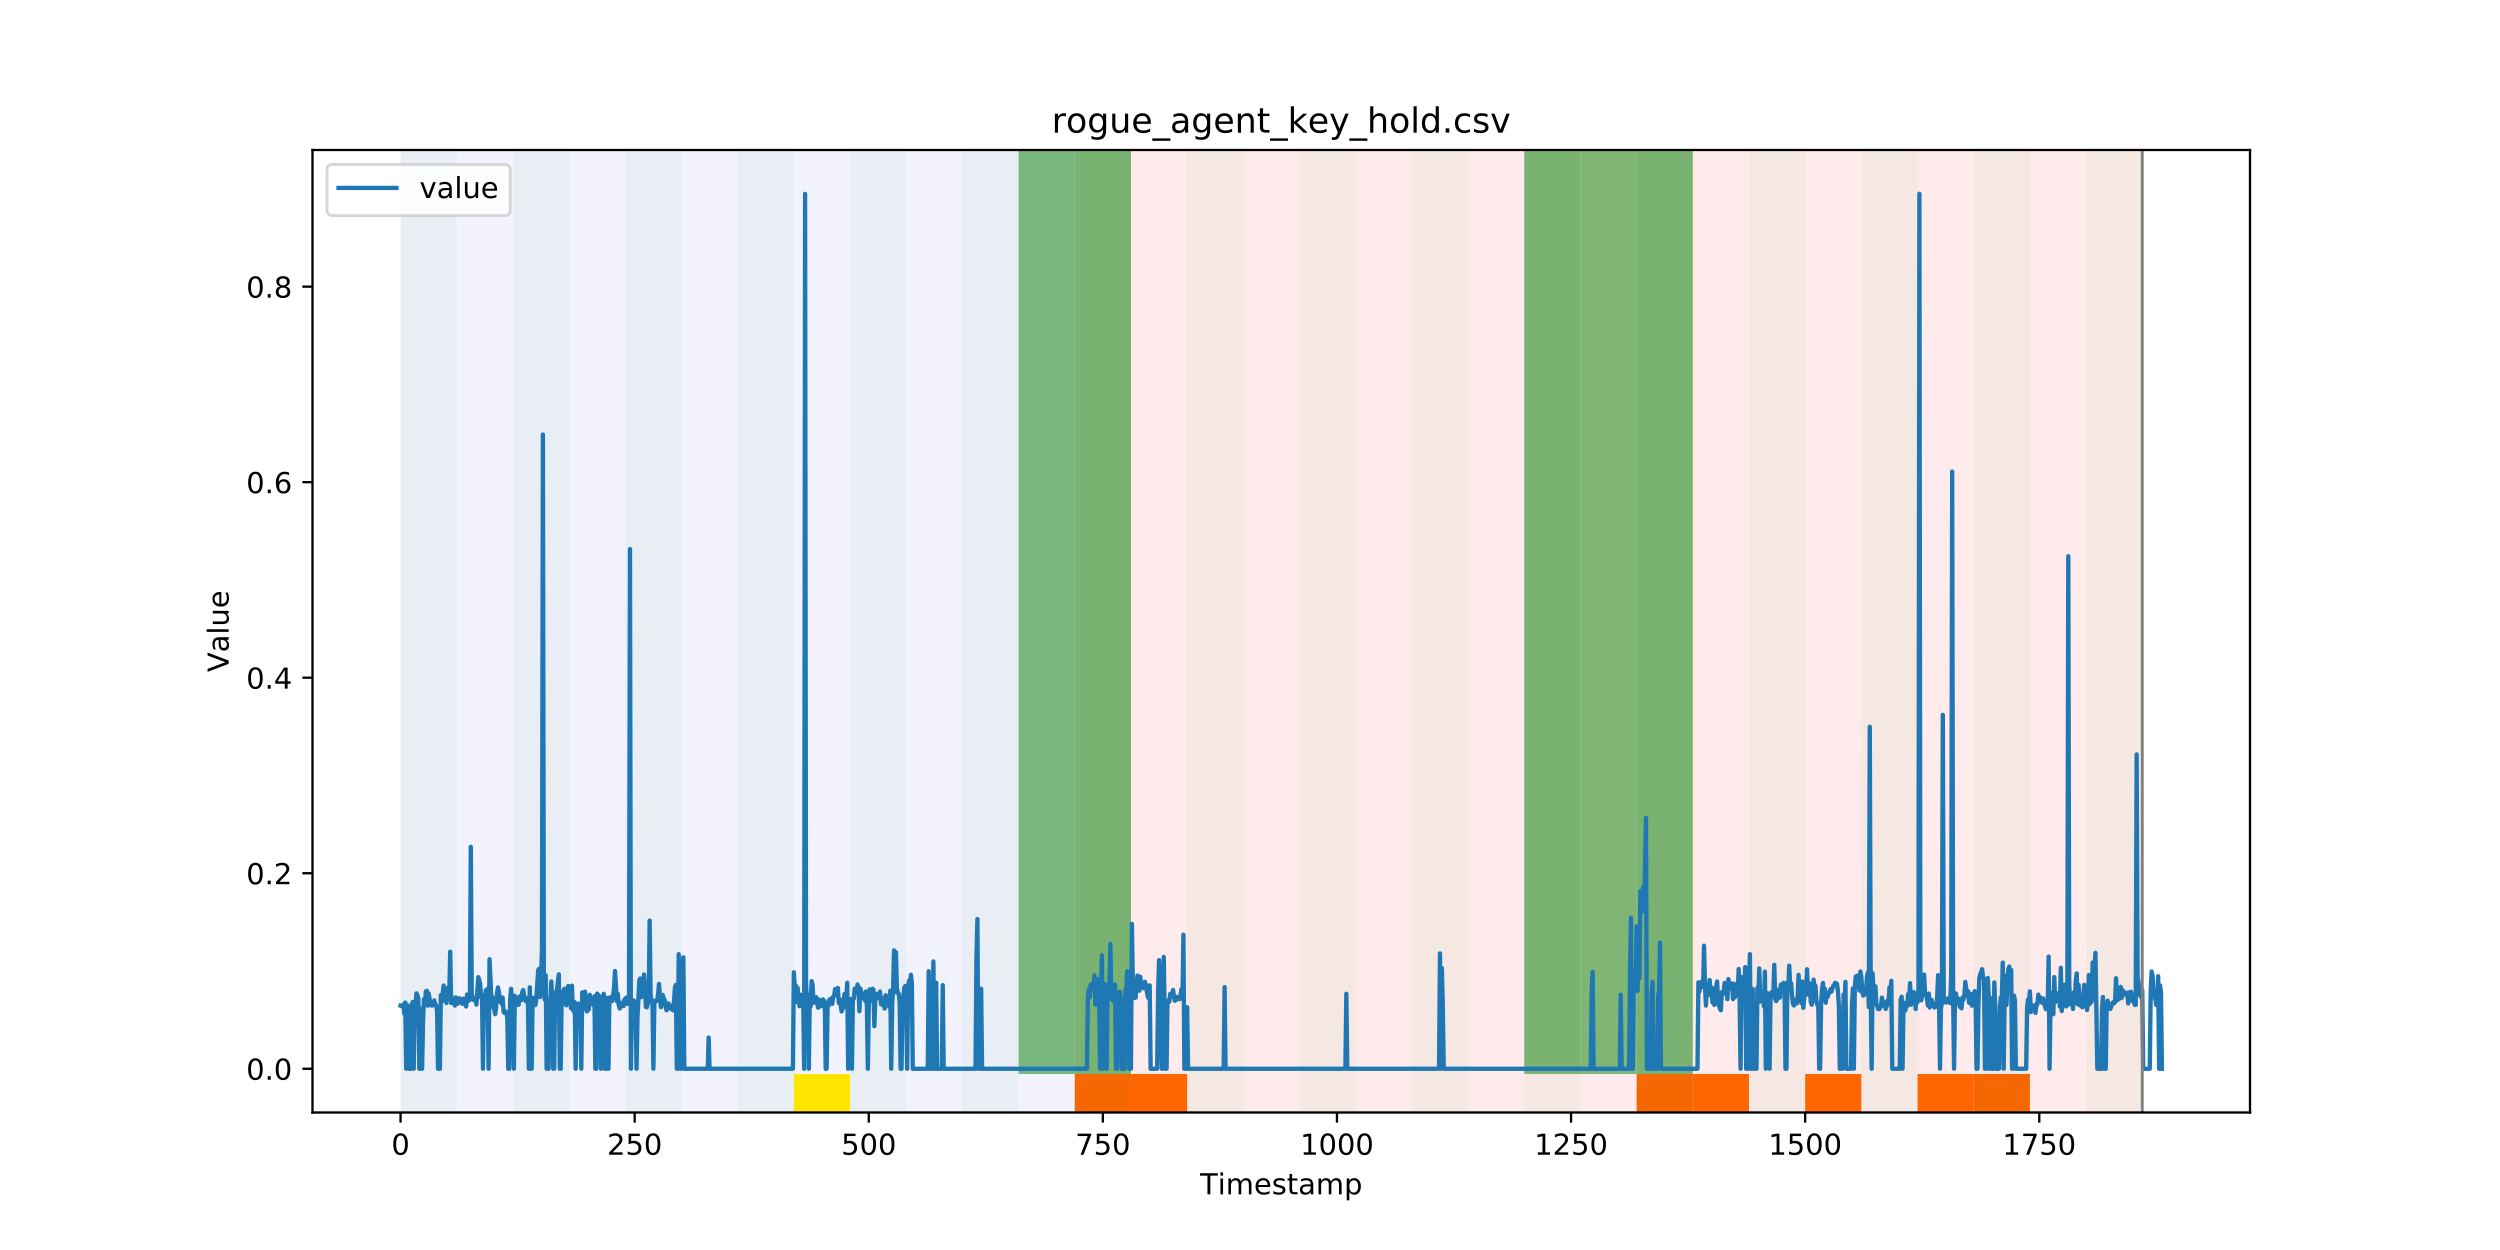 <?xml version="1.0" encoding="utf-8" standalone="no"?>
<!DOCTYPE svg PUBLIC "-//W3C//DTD SVG 1.1//EN"
  "http://www.w3.org/Graphics/SVG/1.1/DTD/svg11.dtd">
<!-- Created with matplotlib (https://matplotlib.org/) -->
<svg height="432pt" version="1.1" viewBox="0 0 864 432" width="864pt" xmlns="http://www.w3.org/2000/svg" xmlns:xlink="http://www.w3.org/1999/xlink">
 <defs>
  <style type="text/css">
*{stroke-linecap:butt;stroke-linejoin:round;}
  </style>
 </defs>
 <g id="figure_1">
  <g id="patch_1">
   <path d="M 0 432 
L 864 432 
L 864 0 
L 0 0 
z
" style="fill:#ffffff;"/>
  </g>
  <g id="axes_1">
   <g id="patch_2">
    <path d="M 108 384.48 
L 777.6 384.48 
L 777.6 51.84 
L 108 51.84 
z
" style="fill:#ffffff;"/>
   </g>
   <g id="patch_3">
    <path clip-path="url(#pbadc688633)" d="M 138.436 384.48 
L 138.436 51.84 
L 371.442 51.84 
L 371.442 384.48 
z
" style="fill:#0000ff;opacity:0.05;"/>
   </g>
   <g id="patch_4">
    <path clip-path="url(#pbadc688633)" d="M 371.442 384.48 
L 371.442 51.84 
L 740.368 51.84 
L 740.368 384.48 
z
" style="fill:#ff0000;opacity:0.08;"/>
   </g>
   <g id="patch_5">
    <path clip-path="url(#pbadc688633)" d="M 138.436 384.48 
L 138.436 51.84 
L 157.854 51.84 
L 157.854 384.48 
z
" style="fill:#008000;opacity:0.04;"/>
   </g>
   <g id="patch_6">
    <path clip-path="url(#pbadc688633)" d="M 371.442 384.48 
L 371.442 371.174 
L 390.859 371.174 
L 390.859 384.48 
z
" style="fill:#ff6600;"/>
   </g>
   <g id="patch_7">
    <path clip-path="url(#pbadc688633)" d="M 390.859 384.48 
L 390.859 371.174 
L 410.276 371.174 
L 410.276 384.48 
z
" style="fill:#ff6600;"/>
   </g>
   <g id="patch_8">
    <path clip-path="url(#pbadc688633)" d="M 177.271 384.48 
L 177.271 51.84 
L 196.688 51.84 
L 196.688 384.48 
z
" style="fill:#008000;opacity:0.04;"/>
   </g>
   <g id="patch_9">
    <path clip-path="url(#pbadc688633)" d="M 216.105 384.48 
L 216.105 51.84 
L 235.522 51.84 
L 235.522 384.48 
z
" style="fill:#008000;opacity:0.04;"/>
   </g>
   <g id="patch_10">
    <path clip-path="url(#pbadc688633)" d="M 254.939 384.48 
L 254.939 51.84 
L 274.356 51.84 
L 274.356 384.48 
z
" style="fill:#008000;opacity:0.04;"/>
   </g>
   <g id="patch_11">
    <path clip-path="url(#pbadc688633)" d="M 274.356 384.48 
L 274.356 371.174 
L 293.773 371.174 
L 293.773 384.48 
z
" style="fill:#ffe500;"/>
   </g>
   <g id="patch_12">
    <path clip-path="url(#pbadc688633)" d="M 293.773 384.48 
L 293.773 51.84 
L 313.191 51.84 
L 313.191 384.48 
z
" style="fill:#008000;opacity:0.04;"/>
   </g>
   <g id="patch_13">
    <path clip-path="url(#pbadc688633)" d="M 332.608 384.48 
L 332.608 51.84 
L 352.025 51.84 
L 352.025 384.48 
z
" style="fill:#008000;opacity:0.04;"/>
   </g>
   <g id="patch_14">
    <path clip-path="url(#pbadc688633)" d="M 565.613 384.48 
L 565.613 371.174 
L 585.031 371.174 
L 585.031 384.48 
z
" style="fill:#ff6600;"/>
   </g>
   <g id="patch_15">
    <path clip-path="url(#pbadc688633)" d="M 352.025 371.174 
L 352.025 51.84 
L 371.442 51.84 
L 371.442 371.174 
z
" style="fill:#008000;opacity:0.5;"/>
   </g>
   <g id="patch_16">
    <path clip-path="url(#pbadc688633)" d="M 585.031 384.48 
L 585.031 371.174 
L 604.448 371.174 
L 604.448 384.48 
z
" style="fill:#ff6600;"/>
   </g>
   <g id="patch_17">
    <path clip-path="url(#pbadc688633)" d="M 371.442 384.48 
L 371.442 51.84 
L 390.859 51.84 
L 390.859 384.48 
z
" style="fill:#008000;opacity:0.04;"/>
   </g>
   <g id="patch_18">
    <path clip-path="url(#pbadc688633)" d="M 371.442 371.174 
L 371.442 51.84 
L 390.859 51.84 
L 390.859 371.174 
z
" style="fill:#008000;opacity:0.5;"/>
   </g>
   <g id="patch_19">
    <path clip-path="url(#pbadc688633)" d="M 623.865 384.48 
L 623.865 371.174 
L 643.282 371.174 
L 643.282 384.48 
z
" style="fill:#ff6600;"/>
   </g>
   <g id="patch_20">
    <path clip-path="url(#pbadc688633)" d="M 410.276 384.48 
L 410.276 51.84 
L 429.693 51.84 
L 429.693 384.48 
z
" style="fill:#008000;opacity:0.04;"/>
   </g>
   <g id="patch_21">
    <path clip-path="url(#pbadc688633)" d="M 662.699 384.48 
L 662.699 371.174 
L 682.116 371.174 
L 682.116 384.48 
z
" style="fill:#ff6600;"/>
   </g>
   <g id="patch_22">
    <path clip-path="url(#pbadc688633)" d="M 449.111 384.48 
L 449.111 51.84 
L 468.528 51.84 
L 468.528 384.48 
z
" style="fill:#008000;opacity:0.04;"/>
   </g>
   <g id="patch_23">
    <path clip-path="url(#pbadc688633)" d="M 682.116 384.48 
L 682.116 371.174 
L 701.533 371.174 
L 701.533 384.48 
z
" style="fill:#ff6600;"/>
   </g>
   <g id="patch_24">
    <path clip-path="url(#pbadc688633)" d="M 487.945 384.48 
L 487.945 51.84 
L 507.362 51.84 
L 507.362 384.48 
z
" style="fill:#008000;opacity:0.04;"/>
   </g>
   <g id="patch_25">
    <path clip-path="url(#pbadc688633)" d="M 526.779 384.48 
L 526.779 51.84 
L 546.196 51.84 
L 546.196 384.48 
z
" style="fill:#008000;opacity:0.04;"/>
   </g>
   <g id="patch_26">
    <path clip-path="url(#pbadc688633)" d="M 526.779 371.174 
L 526.779 51.84 
L 546.196 51.84 
L 546.196 371.174 
z
" style="fill:#008000;opacity:0.5;"/>
   </g>
   <g id="patch_27">
    <path clip-path="url(#pbadc688633)" d="M 546.196 371.174 
L 546.196 51.84 
L 565.613 51.84 
L 565.613 371.174 
z
" style="fill:#008000;opacity:0.5;"/>
   </g>
   <g id="patch_28">
    <path clip-path="url(#pbadc688633)" d="M 565.613 384.48 
L 565.613 51.84 
L 585.031 51.84 
L 585.031 384.48 
z
" style="fill:#008000;opacity:0.04;"/>
   </g>
   <g id="patch_29">
    <path clip-path="url(#pbadc688633)" d="M 565.613 371.174 
L 565.613 51.84 
L 585.031 51.84 
L 585.031 371.174 
z
" style="fill:#008000;opacity:0.5;"/>
   </g>
   <g id="patch_30">
    <path clip-path="url(#pbadc688633)" d="M 604.448 384.48 
L 604.448 51.84 
L 623.865 51.84 
L 623.865 384.48 
z
" style="fill:#008000;opacity:0.04;"/>
   </g>
   <g id="patch_31">
    <path clip-path="url(#pbadc688633)" d="M 643.282 384.48 
L 643.282 51.84 
L 662.699 51.84 
L 662.699 384.48 
z
" style="fill:#008000;opacity:0.04;"/>
   </g>
   <g id="patch_32">
    <path clip-path="url(#pbadc688633)" d="M 682.116 384.48 
L 682.116 51.84 
L 701.533 51.84 
L 701.533 384.48 
z
" style="fill:#008000;opacity:0.04;"/>
   </g>
   <g id="patch_33">
    <path clip-path="url(#pbadc688633)" d="M 720.951 384.48 
L 720.951 51.84 
L 740.368 51.84 
L 740.368 384.48 
z
" style="fill:#008000;opacity:0.04;"/>
   </g>
   <g id="matplotlib.axis_1">
    <g id="xtick_1">
     <g id="line2d_1">
      <defs>
       <path d="M 0 0 
L 0 3.5 
" id="mb8001293e5" style="stroke:#000000;stroke-width:0.8;"/>
      </defs>
      <g>
       <use style="stroke:#000000;stroke-width:0.8;" x="138.436" xlink:href="#mb8001293e5" y="384.48"/>
      </g>
     </g>
     <g id="text_1">
      <!-- 0 -->
      <defs>
       <path d="M 31.781 66.406 
Q 24.172 66.406 20.328 58.906 
Q 16.5 51.422 16.5 36.375 
Q 16.5 21.391 20.328 13.891 
Q 24.172 6.391 31.781 6.391 
Q 39.453 6.391 43.281 13.891 
Q 47.125 21.391 47.125 36.375 
Q 47.125 51.422 43.281 58.906 
Q 39.453 66.406 31.781 66.406 
z
M 31.781 74.219 
Q 44.047 74.219 50.516 64.516 
Q 56.984 54.828 56.984 36.375 
Q 56.984 17.969 50.516 8.266 
Q 44.047 -1.422 31.781 -1.422 
Q 19.531 -1.422 13.062 8.266 
Q 6.594 17.969 6.594 36.375 
Q 6.594 54.828 13.062 64.516 
Q 19.531 74.219 31.781 74.219 
z
" id="DejaVuSans-48"/>
      </defs>
      <g transform="translate(135.255 399.078)scale(0.1 -0.1)">
       <use xlink:href="#DejaVuSans-48"/>
      </g>
     </g>
    </g>
    <g id="xtick_2">
     <g id="line2d_2">
      <g>
       <use style="stroke:#000000;stroke-width:0.8;" x="219.341" xlink:href="#mb8001293e5" y="384.48"/>
      </g>
     </g>
     <g id="text_2">
      <!-- 250 -->
      <defs>
       <path d="M 19.188 8.297 
L 53.609 8.297 
L 53.609 0 
L 7.328 0 
L 7.328 8.297 
Q 12.938 14.109 22.625 23.891 
Q 32.328 33.688 34.812 36.531 
Q 39.547 41.844 41.422 45.531 
Q 43.312 49.219 43.312 52.781 
Q 43.312 58.594 39.234 62.25 
Q 35.156 65.922 28.609 65.922 
Q 23.969 65.922 18.812 64.312 
Q 13.672 62.703 7.812 59.422 
L 7.812 69.391 
Q 13.766 71.781 18.938 73 
Q 24.125 74.219 28.422 74.219 
Q 39.75 74.219 46.484 68.547 
Q 53.219 62.891 53.219 53.422 
Q 53.219 48.922 51.531 44.891 
Q 49.859 40.875 45.406 35.406 
Q 44.188 33.984 37.641 27.219 
Q 31.109 20.453 19.188 8.297 
z
" id="DejaVuSans-50"/>
       <path d="M 10.797 72.906 
L 49.516 72.906 
L 49.516 64.594 
L 19.828 64.594 
L 19.828 46.734 
Q 21.969 47.469 24.109 47.828 
Q 26.266 48.188 28.422 48.188 
Q 40.625 48.188 47.75 41.5 
Q 54.891 34.812 54.891 23.391 
Q 54.891 11.625 47.562 5.094 
Q 40.234 -1.422 26.906 -1.422 
Q 22.312 -1.422 17.547 -0.641 
Q 12.797 0.141 7.719 1.703 
L 7.719 11.625 
Q 12.109 9.234 16.797 8.062 
Q 21.484 6.891 26.703 6.891 
Q 35.156 6.891 40.078 11.328 
Q 45.016 15.766 45.016 23.391 
Q 45.016 31 40.078 35.438 
Q 35.156 39.891 26.703 39.891 
Q 22.75 39.891 18.812 39.016 
Q 14.891 38.141 10.797 36.281 
z
" id="DejaVuSans-53"/>
      </defs>
      <g transform="translate(209.797 399.078)scale(0.1 -0.1)">
       <use xlink:href="#DejaVuSans-50"/>
       <use x="63.623" xlink:href="#DejaVuSans-53"/>
       <use x="127.246" xlink:href="#DejaVuSans-48"/>
      </g>
     </g>
    </g>
    <g id="xtick_3">
     <g id="line2d_3">
      <g>
       <use style="stroke:#000000;stroke-width:0.8;" x="300.246" xlink:href="#mb8001293e5" y="384.48"/>
      </g>
     </g>
     <g id="text_3">
      <!-- 500 -->
      <g transform="translate(290.702 399.078)scale(0.1 -0.1)">
       <use xlink:href="#DejaVuSans-53"/>
       <use x="63.623" xlink:href="#DejaVuSans-48"/>
       <use x="127.246" xlink:href="#DejaVuSans-48"/>
      </g>
     </g>
    </g>
    <g id="xtick_4">
     <g id="line2d_4">
      <g>
       <use style="stroke:#000000;stroke-width:0.8;" x="381.151" xlink:href="#mb8001293e5" y="384.48"/>
      </g>
     </g>
     <g id="text_4">
      <!-- 750 -->
      <defs>
       <path d="M 8.203 72.906 
L 55.078 72.906 
L 55.078 68.703 
L 28.609 0 
L 18.312 0 
L 43.219 64.594 
L 8.203 64.594 
z
" id="DejaVuSans-55"/>
      </defs>
      <g transform="translate(371.607 399.078)scale(0.1 -0.1)">
       <use xlink:href="#DejaVuSans-55"/>
       <use x="63.623" xlink:href="#DejaVuSans-53"/>
       <use x="127.246" xlink:href="#DejaVuSans-48"/>
      </g>
     </g>
    </g>
    <g id="xtick_5">
     <g id="line2d_5">
      <g>
       <use style="stroke:#000000;stroke-width:0.8;" x="462.055" xlink:href="#mb8001293e5" y="384.48"/>
      </g>
     </g>
     <g id="text_5">
      <!-- 1000 -->
      <defs>
       <path d="M 12.406 8.297 
L 28.516 8.297 
L 28.516 63.922 
L 10.984 60.406 
L 10.984 69.391 
L 28.422 72.906 
L 38.281 72.906 
L 38.281 8.297 
L 54.391 8.297 
L 54.391 0 
L 12.406 0 
z
" id="DejaVuSans-49"/>
      </defs>
      <g transform="translate(449.33 399.078)scale(0.1 -0.1)">
       <use xlink:href="#DejaVuSans-49"/>
       <use x="63.623" xlink:href="#DejaVuSans-48"/>
       <use x="127.246" xlink:href="#DejaVuSans-48"/>
       <use x="190.869" xlink:href="#DejaVuSans-48"/>
      </g>
     </g>
    </g>
    <g id="xtick_6">
     <g id="line2d_6">
      <g>
       <use style="stroke:#000000;stroke-width:0.8;" x="542.96" xlink:href="#mb8001293e5" y="384.48"/>
      </g>
     </g>
     <g id="text_6">
      <!-- 1250 -->
      <g transform="translate(530.235 399.078)scale(0.1 -0.1)">
       <use xlink:href="#DejaVuSans-49"/>
       <use x="63.623" xlink:href="#DejaVuSans-50"/>
       <use x="127.246" xlink:href="#DejaVuSans-53"/>
       <use x="190.869" xlink:href="#DejaVuSans-48"/>
      </g>
     </g>
    </g>
    <g id="xtick_7">
     <g id="line2d_7">
      <g>
       <use style="stroke:#000000;stroke-width:0.8;" x="623.865" xlink:href="#mb8001293e5" y="384.48"/>
      </g>
     </g>
     <g id="text_7">
      <!-- 1500 -->
      <g transform="translate(611.14 399.078)scale(0.1 -0.1)">
       <use xlink:href="#DejaVuSans-49"/>
       <use x="63.623" xlink:href="#DejaVuSans-53"/>
       <use x="127.246" xlink:href="#DejaVuSans-48"/>
       <use x="190.869" xlink:href="#DejaVuSans-48"/>
      </g>
     </g>
    </g>
    <g id="xtick_8">
     <g id="line2d_8">
      <g>
       <use style="stroke:#000000;stroke-width:0.8;" x="704.77" xlink:href="#mb8001293e5" y="384.48"/>
      </g>
     </g>
     <g id="text_8">
      <!-- 1750 -->
      <g transform="translate(692.045 399.078)scale(0.1 -0.1)">
       <use xlink:href="#DejaVuSans-49"/>
       <use x="63.623" xlink:href="#DejaVuSans-55"/>
       <use x="127.246" xlink:href="#DejaVuSans-53"/>
       <use x="190.869" xlink:href="#DejaVuSans-48"/>
      </g>
     </g>
    </g>
    <g id="text_9">
     <!-- Timestamp -->
     <defs>
      <path d="M -0.297 72.906 
L 61.375 72.906 
L 61.375 64.594 
L 35.5 64.594 
L 35.5 0 
L 25.594 0 
L 25.594 64.594 
L -0.297 64.594 
z
" id="DejaVuSans-84"/>
      <path d="M 9.422 54.688 
L 18.406 54.688 
L 18.406 0 
L 9.422 0 
z
M 9.422 75.984 
L 18.406 75.984 
L 18.406 64.594 
L 9.422 64.594 
z
" id="DejaVuSans-105"/>
      <path d="M 52 44.188 
Q 55.375 50.25 60.062 53.125 
Q 64.75 56 71.094 56 
Q 79.641 56 84.281 50.016 
Q 88.922 44.047 88.922 33.016 
L 88.922 0 
L 79.891 0 
L 79.891 32.719 
Q 79.891 40.578 77.094 44.375 
Q 74.312 48.188 68.609 48.188 
Q 61.625 48.188 57.562 43.547 
Q 53.516 38.922 53.516 30.906 
L 53.516 0 
L 44.484 0 
L 44.484 32.719 
Q 44.484 40.625 41.703 44.406 
Q 38.922 48.188 33.109 48.188 
Q 26.219 48.188 22.156 43.531 
Q 18.109 38.875 18.109 30.906 
L 18.109 0 
L 9.078 0 
L 9.078 54.688 
L 18.109 54.688 
L 18.109 46.188 
Q 21.188 51.219 25.484 53.609 
Q 29.781 56 35.688 56 
Q 41.656 56 45.828 52.969 
Q 50 49.953 52 44.188 
z
" id="DejaVuSans-109"/>
      <path d="M 56.203 29.594 
L 56.203 25.203 
L 14.891 25.203 
Q 15.484 15.922 20.484 11.062 
Q 25.484 6.203 34.422 6.203 
Q 39.594 6.203 44.453 7.469 
Q 49.312 8.734 54.109 11.281 
L 54.109 2.781 
Q 49.266 0.734 44.188 -0.344 
Q 39.109 -1.422 33.891 -1.422 
Q 20.797 -1.422 13.156 6.188 
Q 5.516 13.812 5.516 26.812 
Q 5.516 40.234 12.766 48.109 
Q 20.016 56 32.328 56 
Q 43.359 56 49.781 48.891 
Q 56.203 41.797 56.203 29.594 
z
M 47.219 32.234 
Q 47.125 39.594 43.094 43.984 
Q 39.062 48.391 32.422 48.391 
Q 24.906 48.391 20.391 44.141 
Q 15.875 39.891 15.188 32.172 
z
" id="DejaVuSans-101"/>
      <path d="M 44.281 53.078 
L 44.281 44.578 
Q 40.484 46.531 36.375 47.5 
Q 32.281 48.484 27.875 48.484 
Q 21.188 48.484 17.844 46.438 
Q 14.5 44.391 14.5 40.281 
Q 14.5 37.156 16.891 35.375 
Q 19.281 33.594 26.516 31.984 
L 29.594 31.297 
Q 39.156 29.25 43.188 25.516 
Q 47.219 21.781 47.219 15.094 
Q 47.219 7.469 41.188 3.016 
Q 35.156 -1.422 24.609 -1.422 
Q 20.219 -1.422 15.453 -0.562 
Q 10.688 0.297 5.422 2 
L 5.422 11.281 
Q 10.406 8.688 15.234 7.391 
Q 20.062 6.109 24.812 6.109 
Q 31.156 6.109 34.562 8.281 
Q 37.984 10.453 37.984 14.406 
Q 37.984 18.062 35.516 20.016 
Q 33.062 21.969 24.703 23.781 
L 21.578 24.516 
Q 13.234 26.266 9.516 29.906 
Q 5.812 33.547 5.812 39.891 
Q 5.812 47.609 11.281 51.797 
Q 16.75 56 26.812 56 
Q 31.781 56 36.172 55.266 
Q 40.578 54.547 44.281 53.078 
z
" id="DejaVuSans-115"/>
      <path d="M 18.312 70.219 
L 18.312 54.688 
L 36.812 54.688 
L 36.812 47.703 
L 18.312 47.703 
L 18.312 18.016 
Q 18.312 11.328 20.141 9.422 
Q 21.969 7.516 27.594 7.516 
L 36.812 7.516 
L 36.812 0 
L 27.594 0 
Q 17.188 0 13.234 3.875 
Q 9.281 7.766 9.281 18.016 
L 9.281 47.703 
L 2.688 47.703 
L 2.688 54.688 
L 9.281 54.688 
L 9.281 70.219 
z
" id="DejaVuSans-116"/>
      <path d="M 34.281 27.484 
Q 23.391 27.484 19.188 25 
Q 14.984 22.516 14.984 16.5 
Q 14.984 11.719 18.141 8.906 
Q 21.297 6.109 26.703 6.109 
Q 34.188 6.109 38.703 11.406 
Q 43.219 16.703 43.219 25.484 
L 43.219 27.484 
z
M 52.203 31.203 
L 52.203 0 
L 43.219 0 
L 43.219 8.297 
Q 40.141 3.328 35.547 0.953 
Q 30.953 -1.422 24.312 -1.422 
Q 15.922 -1.422 10.953 3.297 
Q 6 8.016 6 15.922 
Q 6 25.141 12.172 29.828 
Q 18.359 34.516 30.609 34.516 
L 43.219 34.516 
L 43.219 35.406 
Q 43.219 41.609 39.141 45 
Q 35.062 48.391 27.688 48.391 
Q 23 48.391 18.547 47.266 
Q 14.109 46.141 10.016 43.891 
L 10.016 52.203 
Q 14.938 54.109 19.578 55.047 
Q 24.219 56 28.609 56 
Q 40.484 56 46.344 49.844 
Q 52.203 43.703 52.203 31.203 
z
" id="DejaVuSans-97"/>
      <path d="M 18.109 8.203 
L 18.109 -20.797 
L 9.078 -20.797 
L 9.078 54.688 
L 18.109 54.688 
L 18.109 46.391 
Q 20.953 51.266 25.266 53.625 
Q 29.594 56 35.594 56 
Q 45.562 56 51.781 48.094 
Q 58.016 40.188 58.016 27.297 
Q 58.016 14.406 51.781 6.484 
Q 45.562 -1.422 35.594 -1.422 
Q 29.594 -1.422 25.266 0.953 
Q 20.953 3.328 18.109 8.203 
z
M 48.688 27.297 
Q 48.688 37.203 44.609 42.844 
Q 40.531 48.484 33.406 48.484 
Q 26.266 48.484 22.188 42.844 
Q 18.109 37.203 18.109 27.297 
Q 18.109 17.391 22.188 11.75 
Q 26.266 6.109 33.406 6.109 
Q 40.531 6.109 44.609 11.75 
Q 48.688 17.391 48.688 27.297 
z
" id="DejaVuSans-112"/>
     </defs>
     <g transform="translate(414.739 412.757)scale(0.1 -0.1)">
      <use xlink:href="#DejaVuSans-84"/>
      <use x="61.037" xlink:href="#DejaVuSans-105"/>
      <use x="88.82" xlink:href="#DejaVuSans-109"/>
      <use x="186.232" xlink:href="#DejaVuSans-101"/>
      <use x="247.756" xlink:href="#DejaVuSans-115"/>
      <use x="299.855" xlink:href="#DejaVuSans-116"/>
      <use x="339.064" xlink:href="#DejaVuSans-97"/>
      <use x="400.344" xlink:href="#DejaVuSans-109"/>
      <use x="497.756" xlink:href="#DejaVuSans-112"/>
     </g>
    </g>
   </g>
   <g id="matplotlib.axis_2">
    <g id="ytick_1">
     <g id="line2d_9">
      <defs>
       <path d="M 0 0 
L -3.5 0 
" id="m2dcb862008" style="stroke:#000000;stroke-width:0.8;"/>
      </defs>
      <g>
       <use style="stroke:#000000;stroke-width:0.8;" x="108" xlink:href="#m2dcb862008" y="369.36"/>
      </g>
     </g>
     <g id="text_10">
      <!-- 0.0 -->
      <defs>
       <path d="M 10.688 12.406 
L 21 12.406 
L 21 0 
L 10.688 0 
z
" id="DejaVuSans-46"/>
      </defs>
      <g transform="translate(85.097 373.159)scale(0.1 -0.1)">
       <use xlink:href="#DejaVuSans-48"/>
       <use x="63.623" xlink:href="#DejaVuSans-46"/>
       <use x="95.41" xlink:href="#DejaVuSans-48"/>
      </g>
     </g>
    </g>
    <g id="ytick_2">
     <g id="line2d_10">
      <g>
       <use style="stroke:#000000;stroke-width:0.8;" x="108" xlink:href="#m2dcb862008" y="301.785"/>
      </g>
     </g>
     <g id="text_11">
      <!-- 0.2 -->
      <g transform="translate(85.097 305.585)scale(0.1 -0.1)">
       <use xlink:href="#DejaVuSans-48"/>
       <use x="63.623" xlink:href="#DejaVuSans-46"/>
       <use x="95.41" xlink:href="#DejaVuSans-50"/>
      </g>
     </g>
    </g>
    <g id="ytick_3">
     <g id="line2d_11">
      <g>
       <use style="stroke:#000000;stroke-width:0.8;" x="108" xlink:href="#m2dcb862008" y="234.211"/>
      </g>
     </g>
     <g id="text_12">
      <!-- 0.4 -->
      <defs>
       <path d="M 37.797 64.312 
L 12.891 25.391 
L 37.797 25.391 
z
M 35.203 72.906 
L 47.609 72.906 
L 47.609 25.391 
L 58.016 25.391 
L 58.016 17.188 
L 47.609 17.188 
L 47.609 0 
L 37.797 0 
L 37.797 17.188 
L 4.891 17.188 
L 4.891 26.703 
z
" id="DejaVuSans-52"/>
      </defs>
      <g transform="translate(85.097 238.01)scale(0.1 -0.1)">
       <use xlink:href="#DejaVuSans-48"/>
       <use x="63.623" xlink:href="#DejaVuSans-46"/>
       <use x="95.41" xlink:href="#DejaVuSans-52"/>
      </g>
     </g>
    </g>
    <g id="ytick_4">
     <g id="line2d_12">
      <g>
       <use style="stroke:#000000;stroke-width:0.8;" x="108" xlink:href="#m2dcb862008" y="166.636"/>
      </g>
     </g>
     <g id="text_13">
      <!-- 0.6 -->
      <defs>
       <path d="M 33.016 40.375 
Q 26.375 40.375 22.484 35.828 
Q 18.609 31.297 18.609 23.391 
Q 18.609 15.531 22.484 10.953 
Q 26.375 6.391 33.016 6.391 
Q 39.656 6.391 43.531 10.953 
Q 47.406 15.531 47.406 23.391 
Q 47.406 31.297 43.531 35.828 
Q 39.656 40.375 33.016 40.375 
z
M 52.594 71.297 
L 52.594 62.312 
Q 48.875 64.062 45.094 64.984 
Q 41.312 65.922 37.594 65.922 
Q 27.828 65.922 22.672 59.328 
Q 17.531 52.734 16.797 39.406 
Q 19.672 43.656 24.016 45.922 
Q 28.375 48.188 33.594 48.188 
Q 44.578 48.188 50.953 41.516 
Q 57.328 34.859 57.328 23.391 
Q 57.328 12.156 50.688 5.359 
Q 44.047 -1.422 33.016 -1.422 
Q 20.359 -1.422 13.672 8.266 
Q 6.984 17.969 6.984 36.375 
Q 6.984 53.656 15.188 63.938 
Q 23.391 74.219 37.203 74.219 
Q 40.922 74.219 44.703 73.484 
Q 48.484 72.75 52.594 71.297 
z
" id="DejaVuSans-54"/>
      </defs>
      <g transform="translate(85.097 170.436)scale(0.1 -0.1)">
       <use xlink:href="#DejaVuSans-48"/>
       <use x="63.623" xlink:href="#DejaVuSans-46"/>
       <use x="95.41" xlink:href="#DejaVuSans-54"/>
      </g>
     </g>
    </g>
    <g id="ytick_5">
     <g id="line2d_13">
      <g>
       <use style="stroke:#000000;stroke-width:0.8;" x="108" xlink:href="#m2dcb862008" y="99.062"/>
      </g>
     </g>
     <g id="text_14">
      <!-- 0.8 -->
      <defs>
       <path d="M 31.781 34.625 
Q 24.75 34.625 20.719 30.859 
Q 16.703 27.094 16.703 20.516 
Q 16.703 13.922 20.719 10.156 
Q 24.75 6.391 31.781 6.391 
Q 38.812 6.391 42.859 10.172 
Q 46.922 13.969 46.922 20.516 
Q 46.922 27.094 42.891 30.859 
Q 38.875 34.625 31.781 34.625 
z
M 21.922 38.812 
Q 15.578 40.375 12.031 44.719 
Q 8.5 49.078 8.5 55.328 
Q 8.5 64.062 14.719 69.141 
Q 20.953 74.219 31.781 74.219 
Q 42.672 74.219 48.875 69.141 
Q 55.078 64.062 55.078 55.328 
Q 55.078 49.078 51.531 44.719 
Q 48 40.375 41.703 38.812 
Q 48.828 37.156 52.797 32.312 
Q 56.781 27.484 56.781 20.516 
Q 56.781 9.906 50.312 4.234 
Q 43.844 -1.422 31.781 -1.422 
Q 19.734 -1.422 13.25 4.234 
Q 6.781 9.906 6.781 20.516 
Q 6.781 27.484 10.781 32.312 
Q 14.797 37.156 21.922 38.812 
z
M 18.312 54.391 
Q 18.312 48.734 21.844 45.562 
Q 25.391 42.391 31.781 42.391 
Q 38.141 42.391 41.719 45.562 
Q 45.312 48.734 45.312 54.391 
Q 45.312 60.062 41.719 63.234 
Q 38.141 66.406 31.781 66.406 
Q 25.391 66.406 21.844 63.234 
Q 18.312 60.062 18.312 54.391 
z
" id="DejaVuSans-56"/>
      </defs>
      <g transform="translate(85.097 102.861)scale(0.1 -0.1)">
       <use xlink:href="#DejaVuSans-48"/>
       <use x="63.623" xlink:href="#DejaVuSans-46"/>
       <use x="95.41" xlink:href="#DejaVuSans-56"/>
      </g>
     </g>
    </g>
    <g id="text_15">
     <!-- Value -->
     <defs>
      <path d="M 28.609 0 
L 0.781 72.906 
L 11.078 72.906 
L 34.188 11.531 
L 57.328 72.906 
L 67.578 72.906 
L 39.797 0 
z
" id="DejaVuSans-86"/>
      <path d="M 9.422 75.984 
L 18.406 75.984 
L 18.406 0 
L 9.422 0 
z
" id="DejaVuSans-108"/>
      <path d="M 8.5 21.578 
L 8.5 54.688 
L 17.484 54.688 
L 17.484 21.922 
Q 17.484 14.156 20.5 10.266 
Q 23.531 6.391 29.594 6.391 
Q 36.859 6.391 41.078 11.031 
Q 45.312 15.672 45.312 23.688 
L 45.312 54.688 
L 54.297 54.688 
L 54.297 0 
L 45.312 0 
L 45.312 8.406 
Q 42.047 3.422 37.719 1 
Q 33.406 -1.422 27.688 -1.422 
Q 18.266 -1.422 13.375 4.438 
Q 8.5 10.297 8.5 21.578 
z
M 31.109 56 
z
" id="DejaVuSans-117"/>
     </defs>
     <g transform="translate(79.017 232.273)rotate(-90)scale(0.1 -0.1)">
      <use xlink:href="#DejaVuSans-86"/>
      <use x="68.299" xlink:href="#DejaVuSans-97"/>
      <use x="129.578" xlink:href="#DejaVuSans-108"/>
      <use x="157.361" xlink:href="#DejaVuSans-117"/>
      <use x="220.74" xlink:href="#DejaVuSans-101"/>
     </g>
    </g>
   </g>
   <g id="line2d_14">
    <path clip-path="url(#pbadc688633)" d="M 138.436 347.556 
L 139.084 347.777 
L 139.407 347.165 
L 139.731 350.337 
L 140.054 346.469 
L 140.378 369.36 
L 140.702 347.301 
L 141.025 348.014 
L 141.349 369.36 
L 141.996 369.36 
L 142.32 347.083 
L 142.643 346.291 
L 142.967 369.36 
L 143.291 348.146 
L 143.614 346.865 
L 143.938 343.329 
L 144.262 343.98 
L 144.585 345.034 
L 144.909 369.36 
L 145.232 369.36 
L 145.556 348.702 
L 145.88 369.36 
L 146.203 352.658 
L 146.527 345.28 
L 146.85 347.436 
L 147.174 342.625 
L 147.498 342.434 
L 147.821 347.546 
L 148.145 343.349 
L 148.792 347.03 
L 149.116 347.502 
L 149.439 347.53 
L 150.087 345.755 
L 150.41 347.096 
L 150.734 347.322 
L 151.058 349.431 
L 151.381 369.36 
L 152.028 369.36 
L 152.352 343.893 
L 152.676 346.271 
L 153.323 340.606 
L 153.646 344.149 
L 153.97 344.43 
L 154.294 346.648 
L 154.617 341.435 
L 154.941 345.246 
L 155.265 344.223 
L 155.588 328.913 
L 155.912 346.616 
L 156.235 344.845 
L 156.559 346.626 
L 156.883 345.468 
L 157.206 347.519 
L 157.53 344.672 
L 157.854 345.515 
L 158.177 346.878 
L 158.501 345.382 
L 158.824 345.01 
L 159.148 346.38 
L 159.472 346.023 
L 159.795 346.957 
L 160.119 345.149 
L 160.442 345.527 
L 160.766 345.715 
L 161.09 347.833 
L 161.413 343.706 
L 161.737 346.049 
L 162.061 344.545 
L 162.384 345.532 
L 162.708 292.681 
L 163.031 343.336 
L 163.355 344.984 
L 163.679 345.647 
L 164.002 345.106 
L 164.326 345.224 
L 164.649 347.188 
L 165.297 337.704 
L 165.62 338.665 
L 165.944 340.032 
L 166.268 344.766 
L 166.591 343.927 
L 166.915 369.36 
L 167.238 344.123 
L 167.562 345.665 
L 167.886 342.192 
L 168.209 346.45 
L 168.533 341.684 
L 168.857 369.36 
L 169.18 331.507 
L 169.827 345.266 
L 170.151 344.529 
L 170.475 348.104 
L 170.798 348.782 
L 171.122 350.499 
L 171.445 348.1 
L 171.769 343.268 
L 172.093 341.269 
L 172.416 342.856 
L 172.74 345.612 
L 173.064 346.435 
L 173.387 346.889 
L 173.711 344.773 
L 174.034 349.596 
L 174.358 350.082 
L 174.682 349.559 
L 175.005 349.746 
L 175.329 351.957 
L 175.653 369.36 
L 175.976 369.36 
L 176.3 345.712 
L 176.623 341.706 
L 176.947 346.101 
L 177.271 347.341 
L 177.594 369.36 
L 177.918 344.146 
L 178.241 346.283 
L 178.565 347.28 
L 178.889 346.126 
L 179.212 347.248 
L 179.536 344.396 
L 179.86 344.814 
L 180.183 345.654 
L 180.507 342.857 
L 180.83 342.182 
L 181.154 344.244 
L 181.478 345.575 
L 181.801 346.057 
L 182.125 346.297 
L 182.449 344.894 
L 182.772 369.36 
L 183.096 341.21 
L 183.419 369.36 
L 183.743 369.36 
L 184.067 344.812 
L 184.39 345.449 
L 184.714 347.277 
L 185.037 347.343 
L 185.361 345.014 
L 186.008 335.212 
L 186.332 334.806 
L 186.656 344.57 
L 186.979 340.147 
L 187.303 327.822 
L 187.626 150.19 
L 187.95 340.443 
L 188.274 345.474 
L 188.597 337.056 
L 188.921 369.36 
L 189.245 345.833 
L 189.568 369.36 
L 189.892 347.284 
L 190.215 345.904 
L 190.539 339.2 
L 190.863 346.906 
L 191.186 369.36 
L 191.51 369.36 
L 191.833 344.776 
L 192.157 343.03 
L 192.481 342.027 
L 193.128 336.727 
L 193.452 369.36 
L 193.775 369.36 
L 194.099 344.672 
L 194.422 343.929 
L 194.746 342.263 
L 195.07 341.698 
L 195.393 346.879 
L 195.717 347.444 
L 196.041 342.938 
L 196.364 340.751 
L 196.688 343.273 
L 197.011 344.764 
L 197.335 348.448 
L 197.659 340.641 
L 197.982 348.882 
L 198.306 349.662 
L 198.629 346.365 
L 198.953 369.36 
L 199.277 347.285 
L 199.6 347.323 
L 199.924 346.857 
L 200.248 347.569 
L 200.571 347.817 
L 200.895 369.36 
L 201.218 342.962 
L 201.542 347.386 
L 202.189 342.724 
L 202.513 348.472 
L 202.837 349.565 
L 203.16 344.998 
L 203.484 348.907 
L 203.807 343.816 
L 204.131 346.923 
L 204.778 346.512 
L 205.102 347.417 
L 205.425 344.322 
L 205.749 369.36 
L 206.073 369.36 
L 206.396 343.393 
L 206.72 343.952 
L 207.044 344.945 
L 207.367 344.804 
L 207.691 369.36 
L 208.014 344.315 
L 208.338 345.302 
L 208.662 343.477 
L 208.985 369.36 
L 209.309 369.36 
L 209.633 344.85 
L 209.956 369.36 
L 210.28 369.36 
L 210.603 344.834 
L 210.927 344.681 
L 211.251 345.209 
L 211.574 345.96 
L 211.898 344.318 
L 212.221 341.094 
L 212.545 335.569 
L 213.192 346.027 
L 213.516 343.465 
L 213.84 347.309 
L 214.163 348.575 
L 214.81 346.582 
L 215.134 347.339 
L 215.458 347.742 
L 215.781 345.445 
L 216.105 345.398 
L 216.429 344.774 
L 216.752 346.965 
L 217.076 346.289 
L 217.399 344.786 
L 217.723 189.753 
L 218.047 369.36 
L 218.37 346.525 
L 218.694 345.93 
L 219.017 345.774 
L 219.665 349.123 
L 219.988 369.36 
L 220.312 351.49 
L 220.959 338.675 
L 221.283 338.155 
L 221.606 344.619 
L 221.93 344.26 
L 222.254 342.281 
L 222.577 336.772 
L 222.901 341.487 
L 223.225 348.022 
L 223.548 348.126 
L 224.195 345.695 
L 224.519 318.14 
L 224.843 343.944 
L 225.166 345.659 
L 225.49 345.761 
L 225.813 369.36 
L 226.137 346.697 
L 226.461 345.925 
L 226.784 345.999 
L 227.108 345.637 
L 227.432 343.665 
L 227.755 340.042 
L 228.079 344.963 
L 228.402 348.057 
L 228.726 344.602 
L 229.05 343.839 
L 229.373 345.138 
L 229.697 345.56 
L 230.021 347.883 
L 230.344 349.139 
L 230.668 348.549 
L 230.991 346.773 
L 231.315 348.082 
L 231.639 347.531 
L 231.962 348.739 
L 232.286 347.94 
L 232.609 349.165 
L 232.933 346.089 
L 233.257 341.344 
L 233.58 340.354 
L 233.904 369.36 
L 234.228 369.36 
L 234.551 329.77 
L 235.198 369.36 
L 235.522 369.36 
L 235.846 332.171 
L 236.169 330.848 
L 236.493 369.36 
L 244.583 369.36 
L 244.907 358.572 
L 245.231 369.36 
L 274.033 369.36 
L 274.356 336.035 
L 274.68 341.41 
L 275.004 340.563 
L 275.327 346.296 
L 275.651 341.405 
L 276.298 347.74 
L 276.622 343.77 
L 276.945 345.751 
L 277.269 345.816 
L 277.593 344.668 
L 277.916 369.36 
L 278.24 67.005 
L 278.563 339.173 
L 278.887 347.282 
L 279.211 346.443 
L 279.534 369.36 
L 279.858 343.708 
L 280.181 347.759 
L 280.505 339.09 
L 280.829 340.34 
L 281.152 346.542 
L 281.476 345.647 
L 281.8 345.902 
L 282.123 344.62 
L 282.447 346.987 
L 282.77 348.269 
L 283.094 345.494 
L 283.418 346.075 
L 283.741 347.721 
L 284.065 345.831 
L 284.389 345.392 
L 285.036 346.182 
L 285.359 369.36 
L 285.683 369.36 
L 286.007 347.859 
L 286.33 347.659 
L 286.654 345.447 
L 286.977 346.373 
L 287.301 345.071 
L 287.625 346.935 
L 287.948 344.461 
L 288.272 344.244 
L 288.596 341.839 
L 288.919 342.254 
L 289.243 343.727 
L 289.566 341.435 
L 289.89 346.671 
L 290.214 345.293 
L 290.861 349.553 
L 291.185 348.565 
L 291.508 348.172 
L 291.832 343.518 
L 292.155 346.814 
L 292.479 345.567 
L 292.803 339.657 
L 293.126 369.36 
L 293.45 347.15 
L 293.773 345.53 
L 294.097 345.232 
L 294.421 369.36 
L 294.744 345.322 
L 295.068 345.175 
L 295.392 341.707 
L 295.715 343.03 
L 296.039 343.014 
L 296.362 340.246 
L 296.686 341.268 
L 297.01 349.491 
L 297.333 341.653 
L 297.657 342.875 
L 297.981 344.91 
L 298.304 343.923 
L 298.628 343.567 
L 298.951 345.858 
L 299.275 342.649 
L 299.599 347.474 
L 299.922 369.36 
L 300.246 347.358 
L 300.569 341.944 
L 300.893 345.88 
L 301.217 345.262 
L 301.54 341.739 
L 301.864 342.01 
L 302.188 354.646 
L 302.511 345.307 
L 302.835 343.507 
L 303.158 344.955 
L 303.482 343.758 
L 303.806 344.865 
L 304.129 342.687 
L 304.453 347.049 
L 304.777 345.074 
L 305.1 347.425 
L 305.424 344.898 
L 305.747 348.56 
L 306.071 343.976 
L 306.395 344.913 
L 306.718 344.391 
L 307.042 347.531 
L 307.365 347.99 
L 307.689 342.39 
L 308.013 369.36 
L 308.336 347.012 
L 308.66 341.424 
L 308.984 328.448 
L 309.307 342.924 
L 309.631 329.093 
L 309.954 341.361 
L 310.278 343.184 
L 310.602 343.393 
L 310.925 346.65 
L 311.249 369.36 
L 311.573 369.36 
L 311.896 346.978 
L 312.543 341.226 
L 312.867 340.764 
L 313.191 345.689 
L 313.514 369.36 
L 313.838 340.869 
L 314.161 338.943 
L 314.485 340.006 
L 314.809 336.884 
L 315.132 339.77 
L 315.456 369.36 
L 320.634 369.36 
L 320.957 335.647 
L 321.281 369.36 
L 322.252 369.36 
L 322.576 332.259 
L 322.899 369.36 
L 323.223 369.36 
L 323.546 339.626 
L 323.87 369.36 
L 325.488 369.36 
L 325.812 340.48 
L 326.135 369.36 
L 337.138 369.36 
L 337.462 331.048 
L 337.786 317.637 
L 338.109 369.36 
L 338.757 369.36 
L 339.08 341.685 
L 339.404 369.36 
L 375.649 369.36 
L 375.973 344.113 
L 376.296 341.989 
L 376.62 344.701 
L 376.944 340.24 
L 377.267 341.707 
L 377.591 339.93 
L 377.914 340.856 
L 378.238 337.091 
L 378.562 347.241 
L 378.885 339.206 
L 379.209 346.72 
L 379.532 338.407 
L 379.856 342.762 
L 380.18 369.36 
L 380.503 341.526 
L 380.827 330.155 
L 381.151 369.36 
L 381.474 340.872 
L 381.798 340.149 
L 382.121 340.33 
L 382.445 369.36 
L 382.769 342.674 
L 383.092 345.125 
L 383.416 341.064 
L 383.74 326.229 
L 384.063 344.996 
L 384.387 345.505 
L 384.71 345.617 
L 385.034 346.225 
L 385.358 340.202 
L 385.681 369.36 
L 386.005 369.36 
L 386.328 343.192 
L 386.652 346.514 
L 386.976 342.733 
L 387.299 344.782 
L 387.623 369.36 
L 388.594 369.36 
L 388.917 342.164 
L 389.241 342.582 
L 389.565 335.646 
L 389.888 337.423 
L 390.212 369.36 
L 390.859 369.36 
L 391.183 319.313 
L 391.506 339.185 
L 391.83 344.941 
L 392.154 343.581 
L 392.477 344.801 
L 392.801 339.753 
L 393.124 337.165 
L 393.448 341.839 
L 393.772 342.393 
L 394.095 337.558 
L 394.419 341.252 
L 394.743 340.333 
L 395.066 340.767 
L 395.39 341.575 
L 395.713 339.322 
L 396.037 340.613 
L 396.684 344.534 
L 397.008 344.993 
L 397.332 340.54 
L 397.655 369.36 
L 399.92 369.36 
L 400.244 343.003 
L 400.568 331.821 
L 401.215 346.238 
L 401.539 369.36 
L 401.862 369.36 
L 402.186 330.705 
L 402.833 369.36 
L 403.157 369.36 
L 403.48 345.858 
L 403.804 345.785 
L 404.128 346.175 
L 404.451 343.442 
L 404.775 344.103 
L 405.098 344.124 
L 405.422 342.115 
L 405.746 344.676 
L 406.069 345.881 
L 406.393 344.845 
L 406.716 344.533 
L 407.04 345.344 
L 407.364 345.155 
L 407.687 345.299 
L 408.011 343.978 
L 408.335 341.725 
L 408.658 345.087 
L 408.982 323.028 
L 409.305 369.36 
L 409.953 369.36 
L 410.276 348.084 
L 410.6 369.36 
L 422.897 369.36 
L 423.221 341.155 
L 423.545 369.36 
L 464.968 369.36 
L 465.292 343.466 
L 465.615 369.36 
L 497.33 369.36 
L 497.653 329.503 
L 497.977 369.36 
L 498.301 334.546 
L 498.624 347.335 
L 498.948 369.36 
L 549.756 369.36 
L 550.08 343.201 
L 550.403 335.915 
L 550.727 369.36 
L 559.788 369.36 
L 560.112 343.783 
L 560.435 369.36 
L 563.024 369.36 
L 563.348 335.639 
L 563.672 317.195 
L 563.995 369.36 
L 564.319 369.36 
L 564.643 335.512 
L 564.966 336.79 
L 565.29 342.317 
L 565.613 320.174 
L 565.937 342.485 
L 566.261 327.976 
L 566.584 338.169 
L 566.908 307.936 
L 567.231 308.191 
L 567.555 312.636 
L 567.879 306.715 
L 568.202 314.974 
L 568.85 282.685 
L 569.173 369.36 
L 570.468 369.36 
L 570.791 343.709 
L 571.115 339.322 
L 571.439 369.36 
L 572.733 369.36 
L 573.057 343.581 
L 573.38 342.997 
L 573.704 325.774 
L 574.027 369.36 
L 586.649 369.36 
L 586.972 339.502 
L 587.296 342.749 
L 587.943 339.419 
L 588.267 340.509 
L 588.59 341.061 
L 588.914 326.838 
L 589.238 340.082 
L 589.561 347.537 
L 589.885 341.681 
L 590.208 341.812 
L 590.532 342.45 
L 590.856 338.683 
L 591.179 344.016 
L 591.503 341.222 
L 591.827 346.43 
L 592.15 345.365 
L 592.474 347.29 
L 592.797 341.808 
L 593.121 341.027 
L 593.445 339.203 
L 593.768 346.762 
L 594.092 347.412 
L 594.415 348.758 
L 594.739 349.158 
L 595.063 342.888 
L 595.386 343.217 
L 595.71 342.444 
L 596.034 339.705 
L 596.357 343.533 
L 596.681 341.455 
L 597.004 345.317 
L 597.328 338.39 
L 597.652 340.669 
L 597.975 341.689 
L 598.299 341.53 
L 598.623 339.885 
L 598.946 345.291 
L 599.27 339.993 
L 599.593 344.644 
L 599.917 343.926 
L 600.241 342.359 
L 600.564 342.6 
L 600.888 334.881 
L 601.211 345.03 
L 601.535 369.36 
L 601.859 337.685 
L 602.182 345.057 
L 602.506 338.195 
L 602.83 340.277 
L 603.153 334.232 
L 603.477 369.36 
L 604.124 369.36 
L 604.448 340.004 
L 604.771 329.736 
L 605.095 369.36 
L 605.419 369.36 
L 605.742 341.808 
L 606.066 369.36 
L 607.037 369.36 
L 607.36 341.426 
L 607.684 344.973 
L 608.007 334.682 
L 608.331 346.118 
L 608.655 343.541 
L 608.978 345.841 
L 609.302 344.065 
L 609.626 347.89 
L 609.949 335.782 
L 610.273 369.36 
L 610.596 347.027 
L 610.92 343.281 
L 611.244 346.639 
L 611.567 369.36 
L 611.891 344.591 
L 612.215 342.925 
L 612.538 344.155 
L 612.862 344.112 
L 613.185 333.449 
L 613.509 345.269 
L 613.833 345.958 
L 614.48 344.859 
L 614.803 341.965 
L 615.127 344.773 
L 615.451 340.281 
L 615.774 340.988 
L 616.098 342.21 
L 616.422 339.652 
L 616.745 342.405 
L 617.069 369.36 
L 617.392 369.36 
L 617.716 339.631 
L 618.04 340.818 
L 618.363 333.702 
L 618.687 341.019 
L 619.011 339.797 
L 619.334 344.455 
L 619.658 346.961 
L 619.981 347.507 
L 620.305 345.497 
L 620.629 345.829 
L 620.952 346.787 
L 621.276 344.355 
L 621.599 336.921 
L 621.923 345.665 
L 622.247 339.928 
L 622.57 346.701 
L 622.894 339.22 
L 623.218 348.305 
L 623.865 341.694 
L 624.188 343.094 
L 624.512 334.967 
L 624.836 343.727 
L 625.159 342.833 
L 625.483 339.883 
L 625.807 346.377 
L 626.13 347.238 
L 626.454 345.325 
L 626.777 338.549 
L 627.101 341.032 
L 627.425 340.681 
L 627.748 345.987 
L 628.072 347.326 
L 628.395 347.273 
L 628.719 369.36 
L 629.043 369.36 
L 629.366 346.833 
L 629.69 341.827 
L 630.014 339.709 
L 630.337 343.358 
L 630.661 341.698 
L 630.984 346.554 
L 631.308 343.168 
L 631.632 344.56 
L 631.955 343.168 
L 632.279 343.053 
L 632.603 341.865 
L 632.926 342.757 
L 633.573 340.658 
L 633.897 340.556 
L 634.221 339.646 
L 634.868 340.066 
L 635.191 342.534 
L 635.515 347.702 
L 635.839 369.36 
L 636.81 369.36 
L 637.133 343.703 
L 637.457 347.925 
L 637.78 339.335 
L 638.104 369.36 
L 639.722 369.36 
L 640.046 346.946 
L 640.369 341.593 
L 640.693 369.36 
L 641.017 341.327 
L 641.34 337.48 
L 641.664 339.029 
L 641.987 337.145 
L 642.635 342.354 
L 642.958 335.742 
L 643.282 337.794 
L 643.606 342.763 
L 643.929 344.077 
L 644.253 343.81 
L 644.576 341.727 
L 644.9 342.225 
L 645.224 337.527 
L 645.547 336.066 
L 645.871 348.043 
L 646.195 251.189 
L 646.518 342.772 
L 646.842 369.36 
L 647.165 336.383 
L 647.489 342.472 
L 647.813 343.572 
L 648.136 340.869 
L 648.46 347.281 
L 648.783 347.617 
L 649.107 348.733 
L 649.431 348.755 
L 649.754 348.342 
L 650.078 347.387 
L 650.402 344.795 
L 650.725 346.996 
L 651.049 347.702 
L 651.372 346.484 
L 651.696 348.678 
L 652.02 347.844 
L 652.343 345.783 
L 652.667 347.046 
L 652.991 341.225 
L 653.314 345.753 
L 653.638 338.981 
L 653.961 369.36 
L 656.55 369.36 
L 656.874 345.566 
L 657.198 344.469 
L 657.521 369.36 
L 657.845 347.01 
L 658.168 346.594 
L 658.492 349.221 
L 658.816 347.548 
L 659.139 347.725 
L 659.463 343.534 
L 659.787 346.265 
L 660.11 339.761 
L 660.434 347.247 
L 660.757 346.174 
L 661.405 342.886 
L 661.728 344.664 
L 662.052 348.722 
L 662.375 343.463 
L 662.699 346.354 
L 663.023 341.945 
L 663.346 66.96 
L 663.67 340.819 
L 663.994 345.718 
L 664.641 341.387 
L 664.964 336.805 
L 665.288 343.037 
L 665.612 343.781 
L 665.935 344.968 
L 666.259 347.489 
L 666.583 343.381 
L 666.906 348.173 
L 667.23 347.134 
L 667.553 345.536 
L 667.877 347.306 
L 668.524 348.194 
L 668.848 346.813 
L 669.171 347.911 
L 669.495 344.438 
L 669.819 337.01 
L 670.142 347.74 
L 670.466 369.36 
L 670.79 348.519 
L 671.113 346.538 
L 671.437 247.053 
L 671.76 346.418 
L 672.408 346.367 
L 672.731 346.458 
L 673.055 345.152 
L 673.379 344.956 
L 673.702 345.065 
L 674.026 346.684 
L 674.349 335.905 
L 674.673 162.991 
L 674.997 344.381 
L 675.32 369.36 
L 675.644 345.138 
L 675.967 343.34 
L 676.291 346.464 
L 676.615 344.973 
L 677.262 347.707 
L 677.586 348.206 
L 677.909 348.482 
L 678.233 344.71 
L 678.556 345.494 
L 678.88 343.972 
L 679.204 339.339 
L 679.851 344.112 
L 680.175 342.591 
L 680.498 346.567 
L 680.822 344.031 
L 681.145 343.495 
L 681.469 347.549 
L 681.793 346.065 
L 682.116 346.666 
L 682.44 342.554 
L 682.763 344.342 
L 683.087 369.36 
L 683.411 369.36 
L 683.734 347.262 
L 684.058 338.022 
L 684.382 336.702 
L 685.029 334.961 
L 685.352 337.894 
L 685.676 338.138 
L 686 369.36 
L 686.323 348.53 
L 686.647 369.36 
L 686.971 337.997 
L 687.294 344.214 
L 687.618 369.36 
L 687.941 344.943 
L 688.265 369.36 
L 688.912 369.36 
L 689.236 339.525 
L 689.559 347.889 
L 689.883 369.36 
L 690.854 369.36 
L 691.178 348.028 
L 691.501 344.697 
L 691.825 345.667 
L 692.148 332.684 
L 692.472 369.36 
L 692.796 345.827 
L 693.119 337.309 
L 693.443 347.291 
L 693.767 338.319 
L 694.09 334.922 
L 694.414 334.031 
L 694.737 342.105 
L 695.061 335.217 
L 695.385 369.36 
L 695.708 369.36 
L 696.032 344.108 
L 696.355 345.75 
L 696.679 369.36 
L 700.239 369.36 
L 700.563 348.258 
L 700.886 345.419 
L 701.21 346.354 
L 701.533 342.595 
L 701.857 349.766 
L 702.181 348.143 
L 702.504 348.046 
L 702.828 347.497 
L 703.151 348.482 
L 703.475 350.056 
L 703.799 346.931 
L 704.122 347.161 
L 704.446 343.736 
L 704.77 345.261 
L 705.093 344.721 
L 705.417 346.107 
L 705.74 346.548 
L 706.064 345.021 
L 706.388 346.034 
L 706.711 347.7 
L 707.035 348.766 
L 707.359 346.634 
L 707.682 347.738 
L 708.006 330.594 
L 708.329 369.36 
L 708.653 348.114 
L 708.977 343.236 
L 709.3 345.758 
L 709.624 350.532 
L 709.947 337.688 
L 710.271 346.331 
L 710.595 343.539 
L 710.918 343.723 
L 711.242 345.285 
L 711.566 343.088 
L 711.889 347.871 
L 712.213 334.477 
L 712.536 349.411 
L 712.86 347.266 
L 713.507 340.339 
L 713.831 340.776 
L 714.155 347.804 
L 714.478 346.104 
L 714.802 192.231 
L 715.125 339.931 
L 715.449 347.132 
L 715.773 345.98 
L 716.096 345.486 
L 716.42 348.69 
L 716.743 342.953 
L 717.067 346.516 
L 717.391 338.979 
L 717.714 336.438 
L 718.038 347.056 
L 718.362 340.392 
L 718.685 347.435 
L 719.009 346.214 
L 719.332 346.752 
L 719.656 348.126 
L 720.303 340.373 
L 720.627 346.82 
L 720.951 345.333 
L 721.274 349.069 
L 721.598 345.698 
L 721.921 336.977 
L 722.245 346.994 
L 722.569 341.871 
L 722.892 346.161 
L 723.216 332.643 
L 723.539 338.392 
L 723.863 335.696 
L 724.187 329.301 
L 724.834 369.36 
L 726.128 369.36 
L 726.452 348.77 
L 726.776 344.566 
L 727.099 369.36 
L 727.746 369.36 
L 728.07 346.866 
L 728.394 345.83 
L 728.717 347.902 
L 729.041 347.573 
L 729.365 348.668 
L 730.012 346.674 
L 730.335 346.366 
L 730.659 346.737 
L 730.983 346.224 
L 731.306 338.09 
L 731.63 345.752 
L 731.954 344.792 
L 732.277 345.313 
L 732.601 344.055 
L 732.924 341.076 
L 733.248 344.897 
L 733.572 342.2 
L 733.895 342.99 
L 734.219 342.939 
L 734.542 343.166 
L 734.866 343.96 
L 735.19 343.096 
L 735.513 346.793 
L 736.161 342.793 
L 736.484 342.789 
L 736.808 345.042 
L 737.131 346.071 
L 737.455 346.314 
L 737.779 347.309 
L 738.102 347.266 
L 738.426 260.736 
L 738.75 337.751 
L 739.073 339.275 
L 739.397 343.894 
L 739.72 342.316 
L 740.044 344.693 
L 740.368 342.26 
L 740.691 369.36 
L 742.957 369.36 
L 743.28 342.723 
L 743.604 335.738 
L 743.927 337.238 
L 744.251 343.117 
L 744.898 345.509 
L 745.222 347.353 
L 745.546 345.813 
L 745.869 337.381 
L 746.193 369.36 
L 746.516 340.559 
L 746.84 343.18 
L 747.164 369.36 
L 747.164 369.36 
" style="fill:none;stroke:#1f77b4;stroke-linecap:square;stroke-width:1.5;"/>
   </g>
   <g id="line2d_15">
    <path clip-path="url(#pbadc688633)" d="M 740.368 384.48 
L 740.368 51.84 
" style="fill:none;stroke:#808080;stroke-linecap:square;"/>
   </g>
   <g id="patch_34">
    <path d="M 108 384.48 
L 108 51.84 
" style="fill:none;stroke:#000000;stroke-linecap:square;stroke-linejoin:miter;stroke-width:0.8;"/>
   </g>
   <g id="patch_35">
    <path d="M 777.6 384.48 
L 777.6 51.84 
" style="fill:none;stroke:#000000;stroke-linecap:square;stroke-linejoin:miter;stroke-width:0.8;"/>
   </g>
   <g id="patch_36">
    <path d="M 108 384.48 
L 777.6 384.48 
" style="fill:none;stroke:#000000;stroke-linecap:square;stroke-linejoin:miter;stroke-width:0.8;"/>
   </g>
   <g id="patch_37">
    <path d="M 108 51.84 
L 777.6 51.84 
" style="fill:none;stroke:#000000;stroke-linecap:square;stroke-linejoin:miter;stroke-width:0.8;"/>
   </g>
   <g id="text_16">
    <!-- rogue_agent_key_hold.csv -->
    <defs>
     <path d="M 41.109 46.297 
Q 39.594 47.172 37.812 47.578 
Q 36.031 48 33.891 48 
Q 26.266 48 22.188 43.047 
Q 18.109 38.094 18.109 28.812 
L 18.109 0 
L 9.078 0 
L 9.078 54.688 
L 18.109 54.688 
L 18.109 46.188 
Q 20.953 51.172 25.484 53.578 
Q 30.031 56 36.531 56 
Q 37.453 56 38.578 55.875 
Q 39.703 55.766 41.062 55.516 
z
" id="DejaVuSans-114"/>
     <path d="M 30.609 48.391 
Q 23.391 48.391 19.188 42.75 
Q 14.984 37.109 14.984 27.297 
Q 14.984 17.484 19.156 11.844 
Q 23.344 6.203 30.609 6.203 
Q 37.797 6.203 41.984 11.859 
Q 46.188 17.531 46.188 27.297 
Q 46.188 37.016 41.984 42.703 
Q 37.797 48.391 30.609 48.391 
z
M 30.609 56 
Q 42.328 56 49.016 48.375 
Q 55.719 40.766 55.719 27.297 
Q 55.719 13.875 49.016 6.219 
Q 42.328 -1.422 30.609 -1.422 
Q 18.844 -1.422 12.172 6.219 
Q 5.516 13.875 5.516 27.297 
Q 5.516 40.766 12.172 48.375 
Q 18.844 56 30.609 56 
z
" id="DejaVuSans-111"/>
     <path d="M 45.406 27.984 
Q 45.406 37.75 41.375 43.109 
Q 37.359 48.484 30.078 48.484 
Q 22.859 48.484 18.828 43.109 
Q 14.797 37.75 14.797 27.984 
Q 14.797 18.266 18.828 12.891 
Q 22.859 7.516 30.078 7.516 
Q 37.359 7.516 41.375 12.891 
Q 45.406 18.266 45.406 27.984 
z
M 54.391 6.781 
Q 54.391 -7.172 48.188 -13.984 
Q 42 -20.797 29.203 -20.797 
Q 24.469 -20.797 20.266 -20.094 
Q 16.062 -19.391 12.109 -17.922 
L 12.109 -9.188 
Q 16.062 -11.328 19.922 -12.344 
Q 23.781 -13.375 27.781 -13.375 
Q 36.625 -13.375 41.016 -8.766 
Q 45.406 -4.156 45.406 5.172 
L 45.406 9.625 
Q 42.625 4.781 38.281 2.391 
Q 33.938 0 27.875 0 
Q 17.828 0 11.672 7.656 
Q 5.516 15.328 5.516 27.984 
Q 5.516 40.672 11.672 48.328 
Q 17.828 56 27.875 56 
Q 33.938 56 38.281 53.609 
Q 42.625 51.219 45.406 46.391 
L 45.406 54.688 
L 54.391 54.688 
z
" id="DejaVuSans-103"/>
     <path d="M 50.984 -16.609 
L 50.984 -23.578 
L -0.984 -23.578 
L -0.984 -16.609 
z
" id="DejaVuSans-95"/>
     <path d="M 54.891 33.016 
L 54.891 0 
L 45.906 0 
L 45.906 32.719 
Q 45.906 40.484 42.875 44.328 
Q 39.844 48.188 33.797 48.188 
Q 26.516 48.188 22.312 43.547 
Q 18.109 38.922 18.109 30.906 
L 18.109 0 
L 9.078 0 
L 9.078 54.688 
L 18.109 54.688 
L 18.109 46.188 
Q 21.344 51.125 25.703 53.562 
Q 30.078 56 35.797 56 
Q 45.219 56 50.047 50.172 
Q 54.891 44.344 54.891 33.016 
z
" id="DejaVuSans-110"/>
     <path d="M 9.078 75.984 
L 18.109 75.984 
L 18.109 31.109 
L 44.922 54.688 
L 56.391 54.688 
L 27.391 29.109 
L 57.625 0 
L 45.906 0 
L 18.109 26.703 
L 18.109 0 
L 9.078 0 
z
" id="DejaVuSans-107"/>
     <path d="M 32.172 -5.078 
Q 28.375 -14.844 24.75 -17.812 
Q 21.141 -20.797 15.094 -20.797 
L 7.906 -20.797 
L 7.906 -13.281 
L 13.188 -13.281 
Q 16.891 -13.281 18.938 -11.516 
Q 21 -9.766 23.484 -3.219 
L 25.094 0.875 
L 2.984 54.688 
L 12.5 54.688 
L 29.594 11.922 
L 46.688 54.688 
L 56.203 54.688 
z
" id="DejaVuSans-121"/>
     <path d="M 54.891 33.016 
L 54.891 0 
L 45.906 0 
L 45.906 32.719 
Q 45.906 40.484 42.875 44.328 
Q 39.844 48.188 33.797 48.188 
Q 26.516 48.188 22.312 43.547 
Q 18.109 38.922 18.109 30.906 
L 18.109 0 
L 9.078 0 
L 9.078 75.984 
L 18.109 75.984 
L 18.109 46.188 
Q 21.344 51.125 25.703 53.562 
Q 30.078 56 35.797 56 
Q 45.219 56 50.047 50.172 
Q 54.891 44.344 54.891 33.016 
z
" id="DejaVuSans-104"/>
     <path d="M 45.406 46.391 
L 45.406 75.984 
L 54.391 75.984 
L 54.391 0 
L 45.406 0 
L 45.406 8.203 
Q 42.578 3.328 38.25 0.953 
Q 33.938 -1.422 27.875 -1.422 
Q 17.969 -1.422 11.734 6.484 
Q 5.516 14.406 5.516 27.297 
Q 5.516 40.188 11.734 48.094 
Q 17.969 56 27.875 56 
Q 33.938 56 38.25 53.625 
Q 42.578 51.266 45.406 46.391 
z
M 14.797 27.297 
Q 14.797 17.391 18.875 11.75 
Q 22.953 6.109 30.078 6.109 
Q 37.203 6.109 41.297 11.75 
Q 45.406 17.391 45.406 27.297 
Q 45.406 37.203 41.297 42.844 
Q 37.203 48.484 30.078 48.484 
Q 22.953 48.484 18.875 42.844 
Q 14.797 37.203 14.797 27.297 
z
" id="DejaVuSans-100"/>
     <path d="M 48.781 52.594 
L 48.781 44.188 
Q 44.969 46.297 41.141 47.344 
Q 37.312 48.391 33.406 48.391 
Q 24.656 48.391 19.812 42.844 
Q 14.984 37.312 14.984 27.297 
Q 14.984 17.281 19.812 11.734 
Q 24.656 6.203 33.406 6.203 
Q 37.312 6.203 41.141 7.25 
Q 44.969 8.297 48.781 10.406 
L 48.781 2.094 
Q 45.016 0.344 40.984 -0.531 
Q 36.969 -1.422 32.422 -1.422 
Q 20.062 -1.422 12.781 6.344 
Q 5.516 14.109 5.516 27.297 
Q 5.516 40.672 12.859 48.328 
Q 20.219 56 33.016 56 
Q 37.156 56 41.109 55.141 
Q 45.062 54.297 48.781 52.594 
z
" id="DejaVuSans-99"/>
     <path d="M 2.984 54.688 
L 12.5 54.688 
L 29.594 8.797 
L 46.688 54.688 
L 56.203 54.688 
L 35.688 0 
L 23.484 0 
z
" id="DejaVuSans-118"/>
    </defs>
    <g transform="translate(363.481 45.84)scale(0.12 -0.12)">
     <use xlink:href="#DejaVuSans-114"/>
     <use x="41.082" xlink:href="#DejaVuSans-111"/>
     <use x="102.264" xlink:href="#DejaVuSans-103"/>
     <use x="165.74" xlink:href="#DejaVuSans-117"/>
     <use x="229.119" xlink:href="#DejaVuSans-101"/>
     <use x="290.643" xlink:href="#DejaVuSans-95"/>
     <use x="340.643" xlink:href="#DejaVuSans-97"/>
     <use x="401.922" xlink:href="#DejaVuSans-103"/>
     <use x="465.398" xlink:href="#DejaVuSans-101"/>
     <use x="526.922" xlink:href="#DejaVuSans-110"/>
     <use x="590.301" xlink:href="#DejaVuSans-116"/>
     <use x="629.51" xlink:href="#DejaVuSans-95"/>
     <use x="679.51" xlink:href="#DejaVuSans-107"/>
     <use x="737.373" xlink:href="#DejaVuSans-101"/>
     <use x="798.896" xlink:href="#DejaVuSans-121"/>
     <use x="858.076" xlink:href="#DejaVuSans-95"/>
     <use x="908.076" xlink:href="#DejaVuSans-104"/>
     <use x="971.455" xlink:href="#DejaVuSans-111"/>
     <use x="1032.637" xlink:href="#DejaVuSans-108"/>
     <use x="1060.42" xlink:href="#DejaVuSans-100"/>
     <use x="1123.896" xlink:href="#DejaVuSans-46"/>
     <use x="1155.684" xlink:href="#DejaVuSans-99"/>
     <use x="1210.664" xlink:href="#DejaVuSans-115"/>
     <use x="1262.764" xlink:href="#DejaVuSans-118"/>
    </g>
   </g>
   <g id="legend_1">
    <g id="patch_38">
     <path d="M 115 74.518 
L 174.316 74.518 
Q 176.316 74.518 176.316 72.518 
L 176.316 58.84 
Q 176.316 56.84 174.316 56.84 
L 115 56.84 
Q 113 56.84 113 58.84 
L 113 72.518 
Q 113 74.518 115 74.518 
z
" style="fill:#ffffff;opacity:0.8;stroke:#cccccc;stroke-linejoin:miter;"/>
    </g>
    <g id="line2d_16">
     <path d="M 117 64.938 
L 137 64.938 
" style="fill:none;stroke:#1f77b4;stroke-linecap:square;stroke-width:1.5;"/>
    </g>
    <g id="line2d_17"/>
    <g id="text_17">
     <!-- value -->
     <g transform="translate(145 68.438)scale(0.1 -0.1)">
      <use xlink:href="#DejaVuSans-118"/>
      <use x="59.18" xlink:href="#DejaVuSans-97"/>
      <use x="120.459" xlink:href="#DejaVuSans-108"/>
      <use x="148.242" xlink:href="#DejaVuSans-117"/>
      <use x="211.621" xlink:href="#DejaVuSans-101"/>
     </g>
    </g>
   </g>
  </g>
 </g>
 <defs>
  <clipPath id="pbadc688633">
   <rect height="332.64" width="669.6" x="108" y="51.84"/>
  </clipPath>
 </defs>
</svg>
